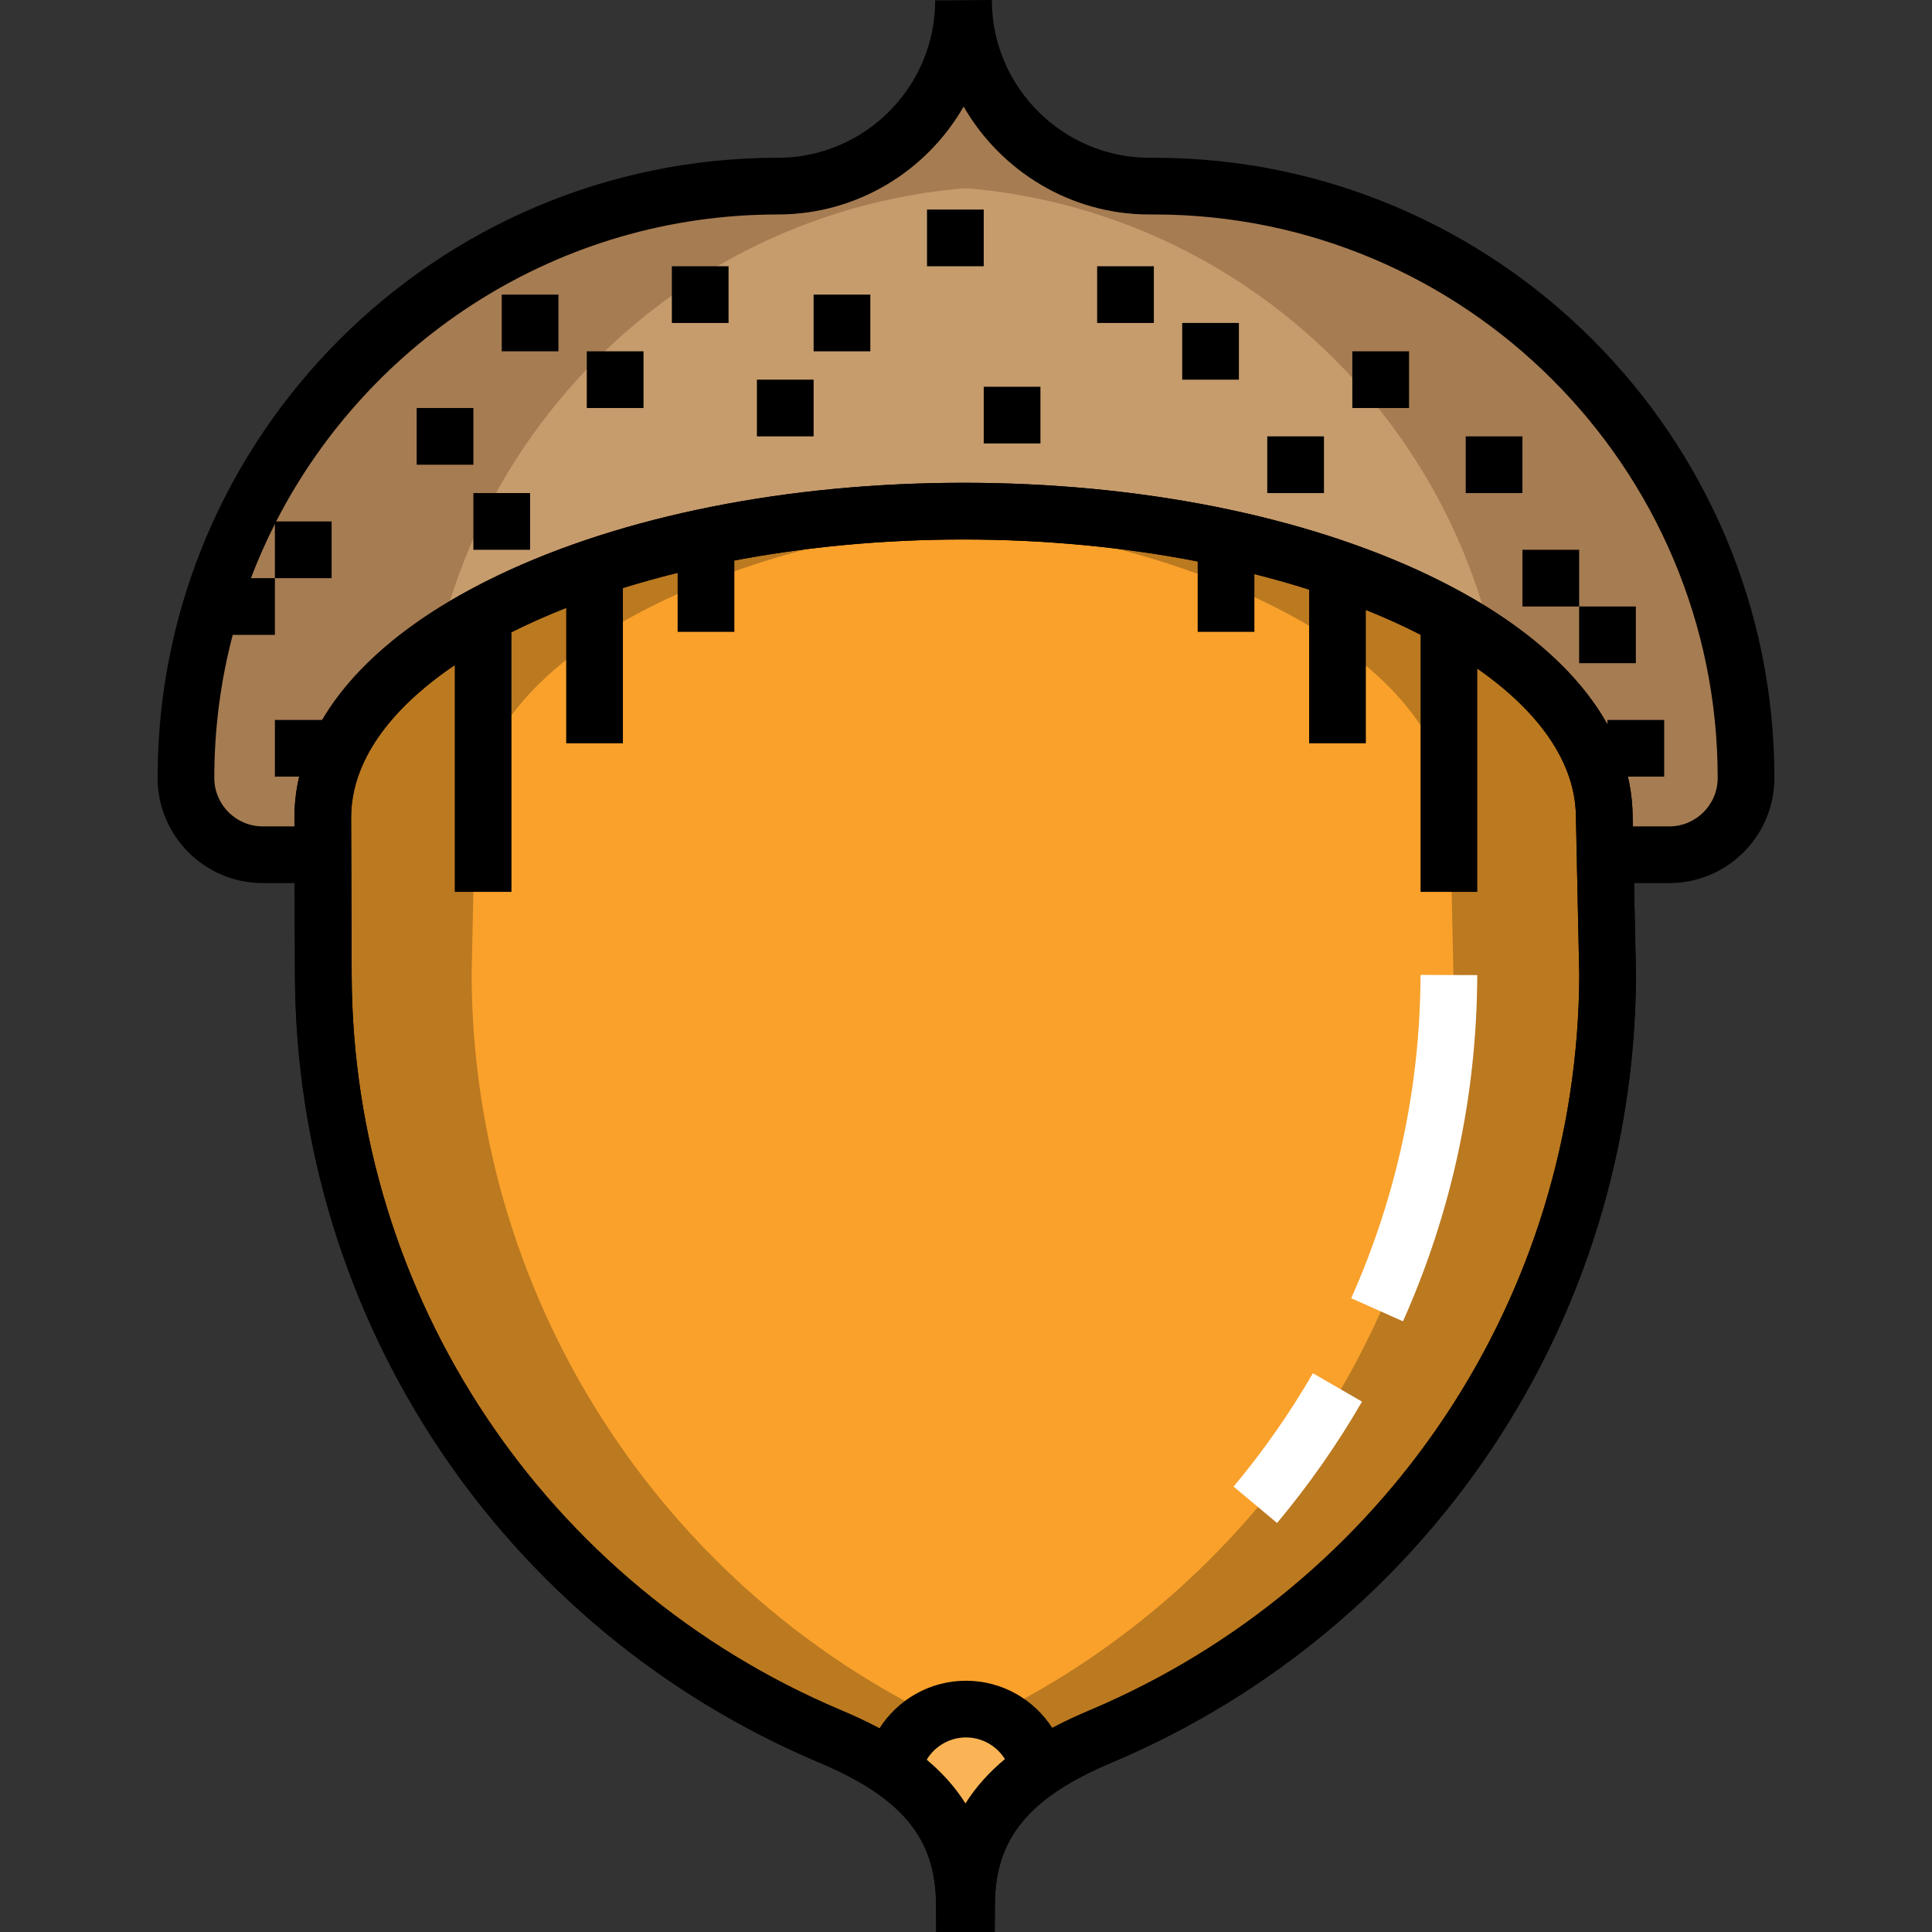 <?xml version="1.0" encoding="iso-8859-1"?>
<!-- Generator: Adobe Illustrator 19.0.0, SVG Export Plug-In . SVG Version: 6.00 Build 0)  -->
<svg version="1.1" id="Capa_1" xmlns="http://www.w3.org/2000/svg" xmlns:xlink="http://www.w3.org/1999/xlink" x="0px" y="0px"
	 viewBox="0 0 512.001 512.001" style="enable-background:new 0 0 512.001 512.001;" xml:space="preserve">
<rect x="0" y="0" width="512.001" height="512.001" fill="#333333" stroke="none"/>
<path style="fill:#C69C6D;" d="M428.272,226.514h14.11c11.236,0,20.344-9.109,20.344-20.344l0,0
	c0-86.625-70.223-156.848-156.848-156.848h-1.308c-26.927,0-48.857-21.639-49.215-48.564l-0.009-0.656l0,0
	c0,27.184-22.036,49.22-49.22,49.22l0,0c-86.625,0-156.848,70.223-156.848,156.848l0,0c0,11.236,9.109,20.344,20.344,20.344h14.11"
	/>
<g>
	<path style="fill:#A67C52;" d="M112.109,206.17L112.109,206.17c0-86.625,70.223-156.848,156.848-156.848l0,0
		c6.283,0,12.284-1.19,17.808-3.335c-18.17-7.056-31.136-24.582-31.412-45.229l-0.009-0.656l0,0c0,27.184-22.036,49.22-49.22,49.22
		l0,0c-86.625,0-156.848,70.223-156.848,156.848l0,0c0,11.236,9.109,20.344,20.344,20.344h14.11h48.723
		C121.216,226.514,112.109,217.406,112.109,206.17z"/>
	<path style="fill:#A67C52;" d="M399.662,206.17L399.662,206.17c0-86.625-70.223-156.848-156.848-156.848l0,0
		c-6.283,0-12.284-1.19-17.808-3.335c18.17-7.056,31.136-24.582,31.412-45.229l0.009-0.656l0,0c0,27.184,22.036,49.22,49.22,49.22
		l0,0c86.625,0,156.848,70.223,156.848,156.848l0,0c0,11.236-9.109,20.344-20.344,20.344h-14.11h-48.724
		C390.553,226.514,399.662,217.406,399.662,206.17z"/>
</g>
<path id="SVGCleanerId_0" style="fill:#F9A12B;" d="M256.147,504.486c0.137-23.219,14.096-35.262,35.488-44.287l0,0
	c81.195-34.258,134.092-113.686,134.402-201.813l-0.883-41.717c0-44.853-76.027-81.213-169.81-81.213s-169.81,36.361-169.81,81.214
	l0.146,41.717c0.31,88.126,53.206,167.555,134.402,201.813l0,0c21.392,9.026,35.351,21.069,35.488,44.287h0.576V504.486z"/>
<g>
	<path id="SVGCleanerId_0_1_" style="fill:#F9A12B;" d="M256.147,504.486c0.137-23.219,14.096-35.262,35.488-44.287l0,0
		c81.195-34.258,134.092-113.686,134.402-201.813l-0.883-41.717c0-44.853-76.027-81.213-169.81-81.213s-169.81,36.361-169.81,81.214
		l0.146,41.717c0.31,88.126,53.206,167.555,134.402,201.813l0,0c21.392,9.026,35.351,21.069,35.488,44.287h0.576V504.486z"/>
</g>
<g>
	<path style="fill:#BB7920;" d="M425.154,216.67c0-44.853-76.027-81.213-169.81-81.213c-6.916,0-13.731,0.202-20.43,0.587
		c84.149,4.827,149.38,39.081,149.38,80.626l0.883,41.716c-0.31,88.127-53.207,167.555-134.402,201.813l0,0
		c-5.682,2.397-10.833,5.011-15.346,7.988c12.479,8.228,20.041,19.248,20.142,36.3h0.576c0.137-23.219,14.095-35.262,35.488-44.287
		l0,0c81.195-34.258,134.092-113.686,134.402-201.813L425.154,216.67z"/>
	<path style="fill:#BB7920;" d="M85.005,216.67c0-44.853,76.027-81.213,169.81-81.213c6.916,0,13.731,0.202,20.43,0.587
		c-84.149,4.827-149.38,39.081-149.38,80.626l-0.883,41.716c0.31,88.127,53.207,167.555,134.402,201.813l0,0
		c5.682,2.397,10.833,5.011,15.346,7.988c-12.479,8.228-20.041,19.248-20.142,36.3h-0.576
		c-0.137-23.219-14.095-35.262-35.488-44.287l0,0C137.328,425.941,84.432,346.513,84.122,258.386L85.005,216.67z"/>
</g>
<path d="M263.617,512h-15.516l-0.044-7.47c-0.103-17.356-9.054-28.194-30.895-37.409c-84.117-35.49-138.676-117.414-138.995-208.71
	l-0.146-41.716c0-24.774,19.181-47.574,54.008-64.232c33.064-15.813,76.858-24.522,123.316-24.522s90.252,8.709,123.316,24.522
	c34.79,16.639,53.966,39.407,54.008,64.123l0.884,41.825c-0.32,91.296-54.879,173.218-138.995,208.71
	c-21.842,9.215-30.793,20.054-30.895,37.409L263.617,512z M255.344,142.971c-87.974,0-162.296,33.75-162.296,73.699l0.146,41.69
	c0.3,85.262,51.252,161.771,129.81,194.916c11.92,5.03,24.984,12.147,32.854,24.654c7.87-12.507,20.934-19.625,32.856-24.654
	c78.528-33.133,129.472-109.599,129.809-194.824l-0.884-41.782C417.64,176.721,343.318,142.971,255.344,142.971z"/>
<path style="fill:#FAB455;" d="M275.688,472.616c0-10.873-8.814-19.688-19.688-19.688s-19.688,8.814-19.688,19.688l16.87,13.086
	L275.688,472.616z"/>
<g>
	<path style="fill:#FFFFFF;" d="M371.807,350.164l-13.724-6.118c12.089-27.118,18.272-55.947,18.377-85.685l15.028,0.053
		C391.376,290.254,384.754,321.124,371.807,350.164z"/>
	<path style="fill:#FFFFFF;" d="M338.435,403.608l-11.523-9.646c7.838-9.365,14.912-19.472,21.025-30.039l13.008,7.524
		C354.401,382.762,346.828,393.581,338.435,403.608z"/>
</g>
<rect x="403.462" y="145.698" width="15.028" height="15.028"/>
<rect x="418.49" y="160.725" width="15.028" height="15.028"/>
<rect x="388.434" y="115.643" width="15.028" height="15.028"/>
<rect x="358.379" y="93.101" width="15.028" height="15.028"/>
<rect x="335.838" y="115.643" width="15.028" height="15.028"/>
<rect x="313.296" y="85.587" width="15.028" height="15.028"/>
<rect x="290.755" y="70.56" width="15.028" height="15.028"/>
<rect x="245.672" y="55.532" width="15.028" height="15.028"/>
<rect x="260.7" y="102.498" width="15.028" height="15.028"/>
<rect x="215.617" y="78.077" width="15.028" height="15.028"/>
<rect x="200.589" y="100.615" width="15.028" height="15.028"/>
<rect x="155.506" y="93.101" width="15.028" height="15.028"/>
<rect x="178.048" y="70.56" width="15.028" height="15.028"/>
<path d="M305.878,41.807h-1.308c-22.693,0-41.4-18.46-41.704-41.151L262.857,0L247.83,0.101c0,22.997-18.709,41.707-41.707,41.707
	c-90.63,0-164.362,73.733-164.362,164.362c0,15.361,12.497,27.858,27.858,27.858h8.462l0.086,24.385
	c0.32,91.296,54.879,173.218,138.995,208.71c21.841,9.215,30.792,20.054,30.895,37.409l0.044,7.47h15.516l0.044-7.47
	c0.102-17.356,9.053-28.194,30.895-37.409c84.117-35.49,138.676-117.414,138.995-208.71l-0.515-24.385h9.345
	c15.361,0,27.858-12.497,27.858-27.858C470.239,115.54,396.507,41.807,305.878,41.807z M255.859,477.93
	c-2.843-4.518-6.371-8.325-10.27-11.592c2.135-3.527,5.997-5.898,10.412-5.898c4.349,0,8.161,2.298,10.315,5.738
	C262.341,469.48,258.748,473.34,255.859,477.93z M288.715,453.276c-3.24,1.367-6.563,2.896-9.845,4.639
	c-4.846-7.513-13.283-12.501-22.869-12.501c-9.634,0-18.107,5.038-22.942,12.613c-3.35-1.788-6.745-3.354-10.054-4.751
	c-78.557-33.145-129.51-109.655-129.81-194.916l-0.146-41.69c0-14.783,10.186-28.715,27.466-40.404v60.092h15.028v-68.815
	c4.545-2.275,9.39-4.426,14.505-6.438v35.877h15.028v-41.144c4.674-1.454,9.516-2.798,14.506-4.029v15.642h15.028v-18.91
	c18.868-3.579,39.398-5.569,60.738-5.569c21.834,0,42.826,2.081,62.051,5.818v18.661h15.028v-15.316
	c4.994,1.259,9.833,2.638,14.506,4.121v40.727h15.028v-35.351c5.123,2.058,9.968,4.257,14.505,6.581v68.146h15.028v-59.196
	c16.485,11.502,26.153,25.101,26.153,39.509l0.884,41.782C418.187,343.677,367.243,420.143,288.715,453.276z M442.382,219.001
	h-9.663l-0.051-2.412c-0.006-3.639-0.439-7.234-1.262-10.775h9.623v-15.028H426v1.205c-8.382-15.029-24.495-28.599-47.341-39.525
	c-33.064-15.813-76.858-24.522-123.316-24.522s-90.252,8.709-123.316,24.522c-22.229,10.632-38.07,23.768-46.633,38.32H72.851
	v15.028h6.435c-0.834,3.576-1.266,7.208-1.266,10.884l0.008,2.303h-8.408c-7.075,0-12.831-5.756-12.831-12.831
	c0-13.101,1.702-25.81,4.886-37.926h11.177v-15.028h-6.353c1.871-4.918,3.991-9.715,6.353-14.37v14.37h15.028V138.19H73.18
	c24.778-48.259,75.068-81.354,132.943-81.354c21.05,0,39.459-11.523,49.25-28.592c9.833,17.05,28.269,28.592,49.195,28.592h1.308
	c82.342,0,149.334,66.991,149.334,149.334C455.211,213.245,449.456,219.001,442.382,219.001z"/>
<rect x="110.423" y="108.129" width="15.028" height="15.028"/>
<rect x="125.451" y="130.67" width="15.028" height="15.028"/>
<rect x="132.965" y="78.077" width="15.028" height="15.028"/>
<g>
</g>
<g>
</g>
<g>
</g>
<g>
</g>
<g>
</g>
<g>
</g>
<g>
</g>
<g>
</g>
<g>
</g>
<g>
</g>
<g>
</g>
<g>
</g>
<g>
</g>
<g>
</g>
<g>
</g>
</svg>

